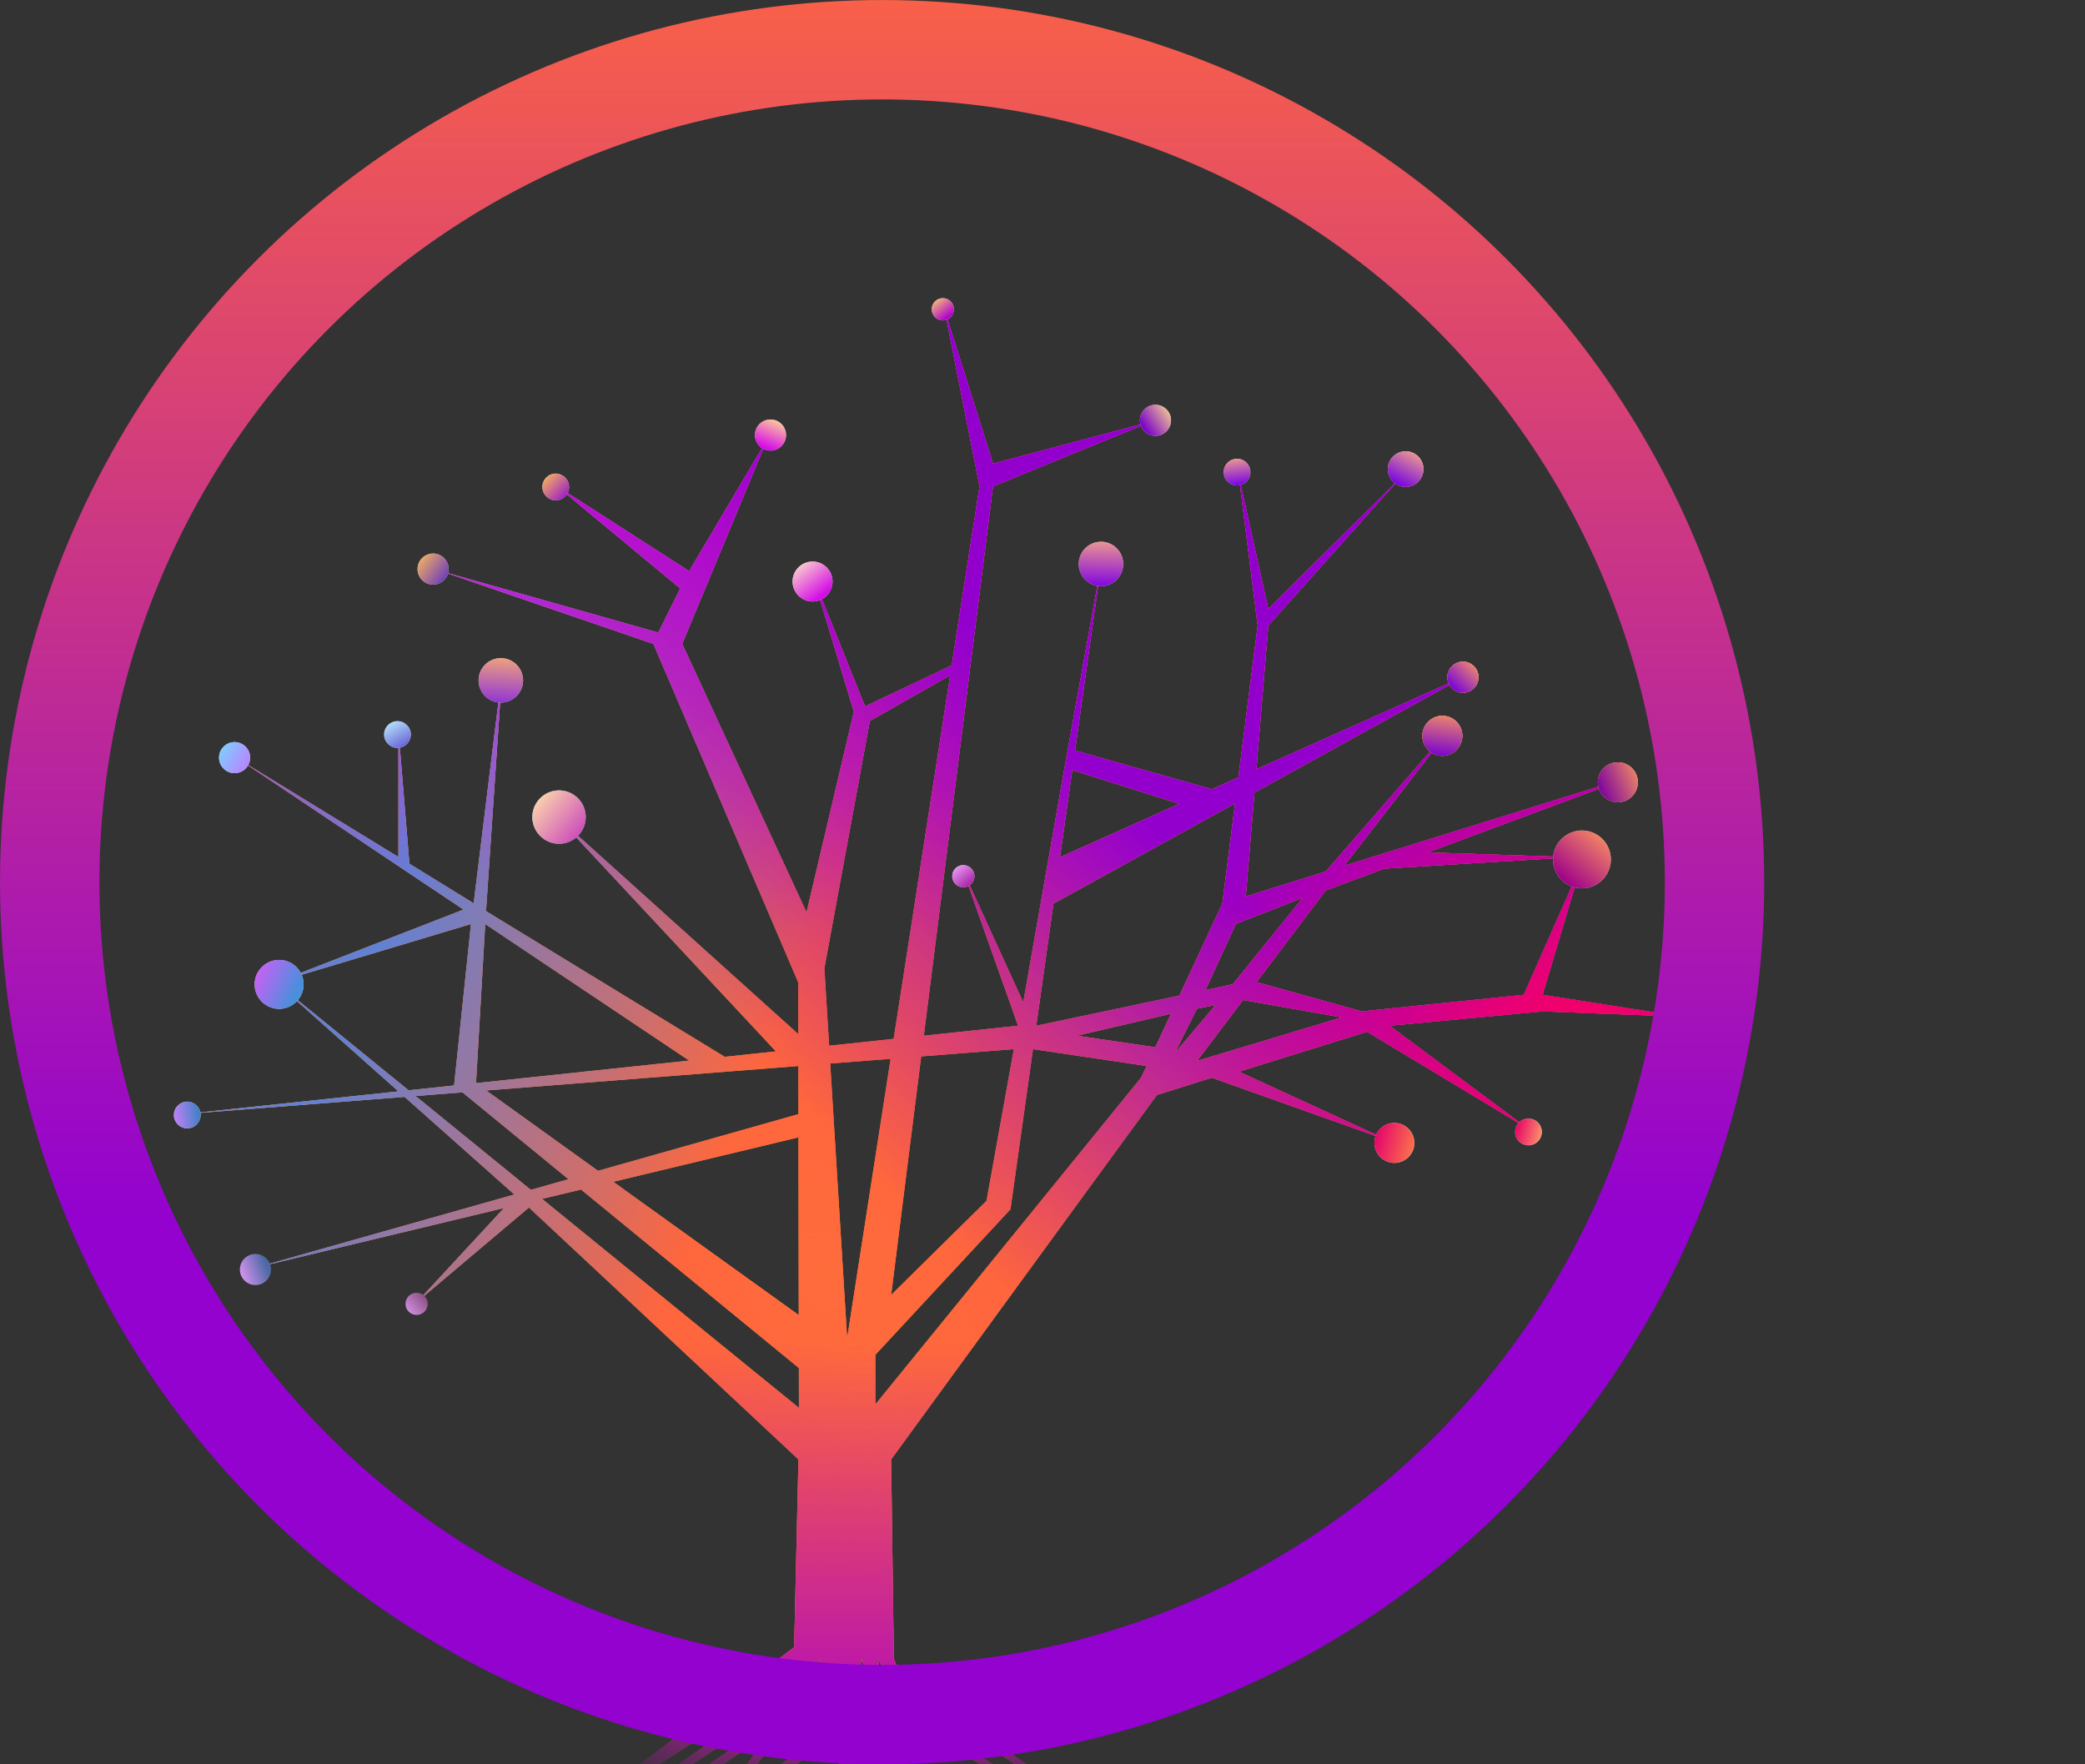 <svg xmlns="http://www.w3.org/2000/svg" width="39" height="33" viewBox="0 0 39 33" fill="none">
  <rect x="0" y="0" width="39" height="33" fill="#333333" stroke="none"/>
  <mask id="mask0_141_1257" style="mask-type:alpha" maskUnits="userSpaceOnUse" x="0" y="0" width="33" height="33">
    <circle cx="16.5" cy="16.5" r="15.57" fill="#D9D9D9" stroke="url(#paint0_linear_141_1257)" stroke-width="1.859"/>
  </mask>
  <g mask="url(#mask0_141_1257)">
    <path fill-rule="evenodd" clip-rule="evenodd" d="M28.502 18.607L25.473 18.917L23.503 18.37L24.797 16.655L25.893 16.247L29.405 16.033L26.707 15.944L30.609 14.493L25.145 16.193L27.164 13.581L24.797 16.302L23.302 16.767L23.464 14.825L27.452 12.622L23.5 14.39L23.723 11.701L26.203 8.928L23.723 11.391L23.176 8.928L23.525 11.701L23.164 14.54L22.669 14.762L20.108 14.038L20.598 10.553L19.977 14.001L19.913 14.357L19.14 18.749L18.019 16.297L19.043 19.185L17.28 19.372L18.574 9.097L21.528 7.887L18.574 8.673L17.673 5.814L18.323 9.097L17.802 12.446L17.685 12.501L16.18 13.213L15.22 10.821L15.825 12.826L15.906 13.095L15.972 13.313L15.086 17.064L12.793 12.114L12.76 12.043L12.791 11.968L14.346 8.227L12.891 10.683L10.423 9.097L12.725 11.006L12.314 11.833L8.25 10.683L12.223 12.043L14.931 18.376L14.932 19.342L10.423 15.282L14.513 19.665L13.556 19.767L9.091 17.042L9.395 12.55L8.86 16.896L7.658 16.155L7.453 13.672V16.03L4.479 14.209L8.67 17.013L5.163 18.376L8.81 17.283L8.494 20.303L7.642 20.393L5.163 18.376L7.453 20.413L3.433 20.839L7.568 20.516L9.621 22.342L4.794 23.707L9.427 22.595L7.806 24.347L9.894 22.585L14.935 27.297L14.855 30.809L11.469 33.389L9.097 33.888L11.469 33.555L15.38 31.017L14.964 31.433L11.469 33.846L9.097 34.263L11.469 33.971L14.881 31.724L14.59 32.099L11.469 34.221L9.097 34.596L11.469 34.387L14.423 32.39L13.966 33.014L11.469 34.596L9.097 34.72H11.469L14.049 33.139L15.63 31.1V32.224L10.678 36.01L15.921 32.265L16.129 31.017L16.296 32.141L14.839 34.221L12.468 35.927L15.089 34.346L16.296 32.515L17.128 34.096L19.874 35.927L17.378 33.971L16.462 32.39L16.587 32.099L16.421 31.017L17.003 32.182L20.332 34.221L22.204 34.263L20.332 34.096L17.128 32.099L16.878 31.6L20.332 33.888L22.204 34.096L20.332 33.763L16.878 31.433L16.716 31.017V30.809L16.669 27.297L21.64 20.481L22.669 20.157L25.994 21.341L23.176 20.044L25.571 19.298L28.587 21.115L25.994 19.185L28.855 18.917L31.461 19.016L28.855 18.607L29.587 16.155L28.502 18.607ZM21.344 20.157L16.373 26.27V25.341L18.901 22.618L19.322 19.623L21.447 19.938L21.344 20.157ZM24.37 16.792L23.117 17.28L22.548 18.52L23.059 18.409L24.37 16.792ZM25.099 19.029L22.392 19.843L23.251 18.704L25.099 19.029ZM19.384 19.185L22.061 18.622L22.864 16.902L23.102 15.025L19.705 16.902L19.384 19.185ZM20.145 19.372L21.61 19.588L21.903 18.96L20.145 19.372ZM22.738 18.796L22.387 18.868L21.977 19.695L22.738 18.796ZM15.42 18.113L16.27 13.485L17.774 12.629L16.716 19.431L15.509 19.559L15.42 18.113ZM19.827 16.033L22.061 15.034L20.057 14.403L19.827 16.033ZM18.453 22.46L18.964 19.623L17.231 19.759L16.669 24.221L18.453 22.46ZM15.529 19.892L15.846 25.032L16.659 19.804L15.529 19.892ZM14.935 20.839L14.933 19.939L9.094 20.396L11.186 21.899L14.935 20.839ZM14.941 24.598L14.935 21.273L11.471 22.104L14.941 24.598ZM14.944 26.333L14.943 25.587L10.868 22.249L10.139 22.424L14.944 26.333ZM7.773 20.5L9.93 22.255L10.633 22.056L8.65 20.431L7.773 20.5ZM8.904 20.259L12.891 19.837L9.076 17.283L8.904 20.259Z" fill="#FF8744"/>
    <path fill-rule="evenodd" clip-rule="evenodd" d="M28.502 18.607L25.473 18.917L23.503 18.37L24.797 16.655L25.893 16.247L29.405 16.033L26.707 15.944L30.609 14.493L25.145 16.193L27.164 13.581L24.797 16.302L23.302 16.767L23.464 14.825L27.452 12.622L23.5 14.39L23.723 11.701L26.203 8.928L23.723 11.391L23.176 8.928L23.525 11.701L23.164 14.54L22.669 14.762L20.108 14.038L20.598 10.553L19.977 14.001L19.913 14.357L19.14 18.749L18.019 16.297L19.043 19.185L17.28 19.372L18.574 9.097L21.528 7.887L18.574 8.673L17.673 5.814L18.323 9.097L17.802 12.446L17.685 12.501L16.18 13.213L15.22 10.821L15.825 12.826L15.906 13.095L15.972 13.313L15.086 17.064L12.793 12.114L12.76 12.043L12.791 11.968L14.346 8.227L12.891 10.683L10.423 9.097L12.725 11.006L12.314 11.833L8.25 10.683L12.223 12.043L14.931 18.376L14.932 19.342L10.423 15.282L14.513 19.665L13.556 19.767L9.091 17.042L9.395 12.55L8.86 16.896L7.658 16.155L7.453 13.672V16.03L4.479 14.209L8.67 17.013L5.163 18.376L8.81 17.283L8.494 20.303L7.642 20.393L5.163 18.376L7.453 20.413L3.433 20.839L7.568 20.516L9.621 22.342L4.794 23.707L9.427 22.595L7.806 24.347L9.894 22.585L14.935 27.297L14.855 30.809L11.469 33.389L9.097 33.888L11.469 33.555L15.38 31.017L14.964 31.433L11.469 33.846L9.097 34.263L11.469 33.971L14.881 31.724L14.59 32.099L11.469 34.221L9.097 34.596L11.469 34.387L14.423 32.39L13.966 33.014L11.469 34.596L9.097 34.72H11.469L14.049 33.139L15.63 31.1V32.224L10.678 36.01L15.921 32.265L16.129 31.017L16.296 32.141L14.839 34.221L12.468 35.927L15.089 34.346L16.296 32.515L17.128 34.096L19.874 35.927L17.378 33.971L16.462 32.39L16.587 32.099L16.421 31.017L17.003 32.182L20.332 34.221L22.204 34.263L20.332 34.096L17.128 32.099L16.878 31.6L20.332 33.888L22.204 34.096L20.332 33.763L16.878 31.433L16.716 31.017V30.809L16.669 27.297L21.64 20.481L22.669 20.157L25.994 21.341L23.176 20.044L25.571 19.298L28.587 21.115L25.994 19.185L28.855 18.917L31.461 19.016L28.855 18.607L29.587 16.155L28.502 18.607ZM21.344 20.157L16.373 26.27V25.341L18.901 22.618L19.322 19.623L21.447 19.938L21.344 20.157ZM24.37 16.792L23.117 17.28L22.548 18.52L23.059 18.409L24.37 16.792ZM25.099 19.029L22.392 19.843L23.251 18.704L25.099 19.029ZM19.384 19.185L22.061 18.622L22.864 16.902L23.102 15.025L19.705 16.902L19.384 19.185ZM20.145 19.372L21.61 19.588L21.903 18.96L20.145 19.372ZM22.738 18.796L22.387 18.868L21.977 19.695L22.738 18.796ZM15.42 18.113L16.27 13.485L17.774 12.629L16.716 19.431L15.509 19.559L15.42 18.113ZM19.827 16.033L22.061 15.034L20.057 14.403L19.827 16.033ZM18.453 22.46L18.964 19.623L17.231 19.759L16.669 24.221L18.453 22.46ZM15.529 19.892L15.846 25.032L16.659 19.804L15.529 19.892ZM14.935 20.839L14.933 19.939L9.094 20.396L11.186 21.899L14.935 20.839ZM14.941 24.598L14.935 21.273L11.471 22.104L14.941 24.598ZM14.944 26.333L14.943 25.587L10.868 22.249L10.139 22.424L14.944 26.333ZM7.773 20.5L9.93 22.255L10.633 22.056L8.65 20.431L7.773 20.5ZM8.904 20.259L12.891 19.837L9.076 17.283L8.904 20.259Z" fill="url(#paint1_diamond_141_1257)"/>
    <path fill-rule="evenodd" clip-rule="evenodd" d="M28.502 18.607L25.473 18.917L23.503 18.37L24.797 16.655L25.893 16.247L29.405 16.033L26.707 15.944L30.609 14.493L25.145 16.193L27.164 13.581L24.797 16.302L23.302 16.767L23.464 14.825L27.452 12.622L23.5 14.39L23.723 11.701L26.203 8.928L23.723 11.391L23.176 8.928L23.525 11.701L23.164 14.54L22.669 14.762L20.108 14.038L20.598 10.553L19.977 14.001L19.913 14.357L19.14 18.749L18.019 16.297L19.043 19.185L17.28 19.372L18.574 9.097L21.528 7.887L18.574 8.673L17.673 5.814L18.323 9.097L17.802 12.446L17.685 12.501L16.18 13.213L15.22 10.821L15.825 12.826L15.906 13.095L15.972 13.313L15.086 17.064L12.793 12.114L12.76 12.043L12.791 11.968L14.346 8.227L12.891 10.683L10.423 9.097L12.725 11.006L12.314 11.833L8.25 10.683L12.223 12.043L14.931 18.376L14.932 19.342L10.423 15.282L14.513 19.665L13.556 19.767L9.091 17.042L9.395 12.55L8.86 16.896L7.658 16.155L7.453 13.672V16.03L4.479 14.209L8.67 17.013L5.163 18.376L8.81 17.283L8.494 20.303L7.642 20.393L5.163 18.376L7.453 20.413L3.433 20.839L7.568 20.516L9.621 22.342L4.794 23.707L9.427 22.595L7.806 24.347L9.894 22.585L14.935 27.297L14.855 30.809L11.469 33.389L9.097 33.888L11.469 33.555L15.38 31.017L14.964 31.433L11.469 33.846L9.097 34.263L11.469 33.971L14.881 31.724L14.59 32.099L11.469 34.221L9.097 34.596L11.469 34.387L14.423 32.39L13.966 33.014L11.469 34.596L9.097 34.72H11.469L14.049 33.139L15.63 31.1V32.224L10.678 36.01L15.921 32.265L16.129 31.017L16.296 32.141L14.839 34.221L12.468 35.927L15.089 34.346L16.296 32.515L17.128 34.096L19.874 35.927L17.378 33.971L16.462 32.39L16.587 32.099L16.421 31.017L17.003 32.182L20.332 34.221L22.204 34.263L20.332 34.096L17.128 32.099L16.878 31.6L20.332 33.888L22.204 34.096L20.332 33.763L16.878 31.433L16.716 31.017V30.809L16.669 27.297L21.64 20.481L22.669 20.157L25.994 21.341L23.176 20.044L25.571 19.298L28.587 21.115L25.994 19.185L28.855 18.917L31.461 19.016L28.855 18.607L29.587 16.155L28.502 18.607ZM21.344 20.157L16.373 26.27V25.341L18.901 22.618L19.322 19.623L21.447 19.938L21.344 20.157ZM24.37 16.792L23.117 17.28L22.548 18.52L23.059 18.409L24.37 16.792ZM25.099 19.029L22.392 19.843L23.251 18.704L25.099 19.029ZM19.384 19.185L22.061 18.622L22.864 16.902L23.102 15.025L19.705 16.902L19.384 19.185ZM20.145 19.372L21.61 19.588L21.903 18.96L20.145 19.372ZM22.738 18.796L22.387 18.868L21.977 19.695L22.738 18.796ZM15.42 18.113L16.27 13.485L17.774 12.629L16.716 19.431L15.509 19.559L15.42 18.113ZM19.827 16.033L22.061 15.034L20.057 14.403L19.827 16.033ZM18.453 22.46L18.964 19.623L17.231 19.759L16.669 24.221L18.453 22.46ZM15.529 19.892L15.846 25.032L16.659 19.804L15.529 19.892ZM14.935 20.839L14.933 19.939L9.094 20.396L11.186 21.899L14.935 20.839ZM14.941 24.598L14.935 21.273L11.471 22.104L14.941 24.598ZM14.944 26.333L14.943 25.587L10.868 22.249L10.139 22.424L14.944 26.333ZM7.773 20.5L9.93 22.255L10.633 22.056L8.65 20.431L7.773 20.5ZM8.904 20.259L12.891 19.837L9.076 17.283L8.904 20.259Z" fill="url(#paint2_linear_141_1257)"/>
    <path fill-rule="evenodd" clip-rule="evenodd" d="M28.502 18.607L25.473 18.917L23.503 18.37L24.797 16.655L25.893 16.247L29.405 16.033L26.707 15.944L30.609 14.493L25.145 16.193L27.164 13.581L24.797 16.302L23.302 16.767L23.464 14.825L27.452 12.622L23.5 14.39L23.723 11.701L26.203 8.928L23.723 11.391L23.176 8.928L23.525 11.701L23.164 14.54L22.669 14.762L20.108 14.038L20.598 10.553L19.977 14.001L19.913 14.357L19.14 18.749L18.019 16.297L19.043 19.185L17.28 19.372L18.574 9.097L21.528 7.887L18.574 8.673L17.673 5.814L18.323 9.097L17.802 12.446L17.685 12.501L16.18 13.213L15.22 10.821L15.825 12.826L15.906 13.095L15.972 13.313L15.086 17.064L12.793 12.114L12.76 12.043L12.791 11.968L14.346 8.227L12.891 10.683L10.423 9.097L12.725 11.006L12.314 11.833L8.25 10.683L12.223 12.043L14.931 18.376L14.932 19.342L10.423 15.282L14.513 19.665L13.556 19.767L9.091 17.042L9.395 12.55L8.86 16.896L7.658 16.155L7.453 13.672V16.03L4.479 14.209L8.67 17.013L5.163 18.376L8.81 17.283L8.494 20.303L7.642 20.393L5.163 18.376L7.453 20.413L3.433 20.839L7.568 20.516L9.621 22.342L4.794 23.707L9.427 22.595L7.806 24.347L9.894 22.585L14.935 27.297L14.855 30.809L11.469 33.389L9.097 33.888L11.469 33.555L15.38 31.017L14.964 31.433L11.469 33.846L9.097 34.263L11.469 33.971L14.881 31.724L14.59 32.099L11.469 34.221L9.097 34.596L11.469 34.387L14.423 32.39L13.966 33.014L11.469 34.596L9.097 34.72H11.469L14.049 33.139L15.63 31.1V32.224L10.678 36.01L15.921 32.265L16.129 31.017L16.296 32.141L14.839 34.221L12.468 35.927L15.089 34.346L16.296 32.515L17.128 34.096L19.874 35.927L17.378 33.971L16.462 32.39L16.587 32.099L16.421 31.017L17.003 32.182L20.332 34.221L22.204 34.263L20.332 34.096L17.128 32.099L16.878 31.6L20.332 33.888L22.204 34.096L20.332 33.763L16.878 31.433L16.716 31.017V30.809L16.669 27.297L21.64 20.481L22.669 20.157L25.994 21.341L23.176 20.044L25.571 19.298L28.587 21.115L25.994 19.185L28.855 18.917L31.461 19.016L28.855 18.607L29.587 16.155L28.502 18.607ZM21.344 20.157L16.373 26.27V25.341L18.901 22.618L19.322 19.623L21.447 19.938L21.344 20.157ZM24.37 16.792L23.117 17.28L22.548 18.52L23.059 18.409L24.37 16.792ZM25.099 19.029L22.392 19.843L23.251 18.704L25.099 19.029ZM19.384 19.185L22.061 18.622L22.864 16.902L23.102 15.025L19.705 16.902L19.384 19.185ZM20.145 19.372L21.61 19.588L21.903 18.96L20.145 19.372ZM22.738 18.796L22.387 18.868L21.977 19.695L22.738 18.796ZM15.42 18.113L16.27 13.485L17.774 12.629L16.716 19.431L15.509 19.559L15.42 18.113ZM19.827 16.033L22.061 15.034L20.057 14.403L19.827 16.033ZM18.453 22.46L18.964 19.623L17.231 19.759L16.669 24.221L18.453 22.46ZM15.529 19.892L15.846 25.032L16.659 19.804L15.529 19.892ZM14.935 20.839L14.933 19.939L9.094 20.396L11.186 21.899L14.935 20.839ZM14.941 24.598L14.935 21.273L11.471 22.104L14.941 24.598ZM14.944 26.333L14.943 25.587L10.868 22.249L10.139 22.424L14.944 26.333ZM7.773 20.5L9.93 22.255L10.633 22.056L8.65 20.431L7.773 20.5ZM8.904 20.259L12.891 19.837L9.076 17.283L8.904 20.259Z" fill="url(#paint3_linear_141_1257)"/>
    <path fill-rule="evenodd" clip-rule="evenodd" d="M28.502 18.607L25.473 18.917L23.503 18.37L24.797 16.655L25.893 16.247L29.405 16.033L26.707 15.944L30.609 14.493L25.145 16.193L27.164 13.581L24.797 16.302L23.302 16.767L23.464 14.825L27.452 12.622L23.5 14.39L23.723 11.701L26.203 8.928L23.723 11.391L23.176 8.928L23.525 11.701L23.164 14.54L22.669 14.762L20.108 14.038L20.598 10.553L19.977 14.001L19.913 14.357L19.14 18.749L18.019 16.297L19.043 19.185L17.28 19.372L18.574 9.097L21.528 7.887L18.574 8.673L17.673 5.814L18.323 9.097L17.802 12.446L17.685 12.501L16.18 13.213L15.22 10.821L15.825 12.826L15.906 13.095L15.972 13.313L15.086 17.064L12.793 12.114L12.76 12.043L12.791 11.968L14.346 8.227L12.891 10.683L10.423 9.097L12.725 11.006L12.314 11.833L8.25 10.683L12.223 12.043L14.931 18.376L14.932 19.342L10.423 15.282L14.513 19.665L13.556 19.767L9.091 17.042L9.395 12.55L8.86 16.896L7.658 16.155L7.453 13.672V16.03L4.479 14.209L8.67 17.013L5.163 18.376L8.81 17.283L8.494 20.303L7.642 20.393L5.163 18.376L7.453 20.413L3.433 20.839L7.568 20.516L9.621 22.342L4.794 23.707L9.427 22.595L7.806 24.347L9.894 22.585L14.935 27.297L14.855 30.809L11.469 33.389L9.097 33.888L11.469 33.555L15.38 31.017L14.964 31.433L11.469 33.846L9.097 34.263L11.469 33.971L14.881 31.724L14.59 32.099L11.469 34.221L9.097 34.596L11.469 34.387L14.423 32.39L13.966 33.014L11.469 34.596L9.097 34.72H11.469L14.049 33.139L15.63 31.1V32.224L10.678 36.01L15.921 32.265L16.129 31.017L16.296 32.141L14.839 34.221L12.468 35.927L15.089 34.346L16.296 32.515L17.128 34.096L19.874 35.927L17.378 33.971L16.462 32.39L16.587 32.099L16.421 31.017L17.003 32.182L20.332 34.221L22.204 34.263L20.332 34.096L17.128 32.099L16.878 31.6L20.332 33.888L22.204 34.096L20.332 33.763L16.878 31.433L16.716 31.017V30.809L16.669 27.297L21.64 20.481L22.669 20.157L25.994 21.341L23.176 20.044L25.571 19.298L28.587 21.115L25.994 19.185L28.855 18.917L31.461 19.016L28.855 18.607L29.587 16.155L28.502 18.607ZM21.344 20.157L16.373 26.27V25.341L18.901 22.618L19.322 19.623L21.447 19.938L21.344 20.157ZM24.37 16.792L23.117 17.28L22.548 18.52L23.059 18.409L24.37 16.792ZM25.099 19.029L22.392 19.843L23.251 18.704L25.099 19.029ZM19.384 19.185L22.061 18.622L22.864 16.902L23.102 15.025L19.705 16.902L19.384 19.185ZM20.145 19.372L21.61 19.588L21.903 18.96L20.145 19.372ZM22.738 18.796L22.387 18.868L21.977 19.695L22.738 18.796ZM15.42 18.113L16.27 13.485L17.774 12.629L16.716 19.431L15.509 19.559L15.42 18.113ZM19.827 16.033L22.061 15.034L20.057 14.403L19.827 16.033ZM18.453 22.46L18.964 19.623L17.231 19.759L16.669 24.221L18.453 22.46ZM15.529 19.892L15.846 25.032L16.659 19.804L15.529 19.892ZM14.935 20.839L14.933 19.939L9.094 20.396L11.186 21.899L14.935 20.839ZM14.941 24.598L14.935 21.273L11.471 22.104L14.941 24.598ZM14.944 26.333L14.943 25.587L10.868 22.249L10.139 22.424L14.944 26.333ZM7.773 20.5L9.93 22.255L10.633 22.056L8.65 20.431L7.773 20.5ZM8.904 20.259L12.891 19.837L9.076 17.283L8.904 20.259Z" fill="url(#paint4_linear_141_1257)"/>
    <path fill-rule="evenodd" clip-rule="evenodd" d="M28.502 18.607L25.473 18.917L23.503 18.37L24.797 16.655L25.893 16.247L29.405 16.033L26.707 15.944L30.609 14.493L25.145 16.193L27.164 13.581L24.797 16.302L23.302 16.767L23.464 14.825L27.452 12.622L23.5 14.39L23.723 11.701L26.203 8.928L23.723 11.391L23.176 8.928L23.525 11.701L23.164 14.54L22.669 14.762L20.108 14.038L20.598 10.553L19.977 14.001L19.913 14.357L19.14 18.749L18.019 16.297L19.043 19.185L17.28 19.372L18.574 9.097L21.528 7.887L18.574 8.673L17.673 5.814L18.323 9.097L17.802 12.446L17.685 12.501L16.18 13.213L15.22 10.821L15.825 12.826L15.906 13.095L15.972 13.313L15.086 17.064L12.793 12.114L12.76 12.043L12.791 11.968L14.346 8.227L12.891 10.683L10.423 9.097L12.725 11.006L12.314 11.833L8.25 10.683L12.223 12.043L14.931 18.376L14.932 19.342L10.423 15.282L14.513 19.665L13.556 19.767L9.091 17.042L9.395 12.55L8.86 16.896L7.658 16.155L7.453 13.672V16.03L4.479 14.209L8.67 17.013L5.163 18.376L8.81 17.283L8.494 20.303L7.642 20.393L5.163 18.376L7.453 20.413L3.433 20.839L7.568 20.516L9.621 22.342L4.794 23.707L9.427 22.595L7.806 24.347L9.894 22.585L14.935 27.297L14.855 30.809L11.469 33.389L9.097 33.888L11.469 33.555L15.38 31.017L14.964 31.433L11.469 33.846L9.097 34.263L11.469 33.971L14.881 31.724L14.59 32.099L11.469 34.221L9.097 34.596L11.469 34.387L14.423 32.39L13.966 33.014L11.469 34.596L9.097 34.72H11.469L14.049 33.139L15.63 31.1V32.224L10.678 36.01L15.921 32.265L16.129 31.017L16.296 32.141L14.839 34.221L12.468 35.927L15.089 34.346L16.296 32.515L17.128 34.096L19.874 35.927L17.378 33.971L16.462 32.39L16.587 32.099L16.421 31.017L17.003 32.182L20.332 34.221L22.204 34.263L20.332 34.096L17.128 32.099L16.878 31.6L20.332 33.888L22.204 34.096L20.332 33.763L16.878 31.433L16.716 31.017V30.809L16.669 27.297L21.64 20.481L22.669 20.157L25.994 21.341L23.176 20.044L25.571 19.298L28.587 21.115L25.994 19.185L28.855 18.917L31.461 19.016L28.855 18.607L29.587 16.155L28.502 18.607ZM21.344 20.157L16.373 26.27V25.341L18.901 22.618L19.322 19.623L21.447 19.938L21.344 20.157ZM24.37 16.792L23.117 17.28L22.548 18.52L23.059 18.409L24.37 16.792ZM25.099 19.029L22.392 19.843L23.251 18.704L25.099 19.029ZM19.384 19.185L22.061 18.622L22.864 16.902L23.102 15.025L19.705 16.902L19.384 19.185ZM20.145 19.372L21.61 19.588L21.903 18.96L20.145 19.372ZM22.738 18.796L22.387 18.868L21.977 19.695L22.738 18.796ZM15.42 18.113L16.27 13.485L17.774 12.629L16.716 19.431L15.509 19.559L15.42 18.113ZM19.827 16.033L22.061 15.034L20.057 14.403L19.827 16.033ZM18.453 22.46L18.964 19.623L17.231 19.759L16.669 24.221L18.453 22.46ZM15.529 19.892L15.846 25.032L16.659 19.804L15.529 19.892ZM14.935 20.839L14.933 19.939L9.094 20.396L11.186 21.899L14.935 20.839ZM14.941 24.598L14.935 21.273L11.471 22.104L14.941 24.598ZM14.944 26.333L14.943 25.587L10.868 22.249L10.139 22.424L14.944 26.333ZM7.773 20.5L9.93 22.255L10.633 22.056L8.65 20.431L7.773 20.5ZM8.904 20.259L12.891 19.837L9.076 17.283L8.904 20.259Z" fill="url(#paint5_diamond_141_1257)"/>
    <path fill-rule="evenodd" clip-rule="evenodd" d="M28.502 18.607L25.473 18.917L23.503 18.37L24.797 16.655L25.893 16.247L29.405 16.033L26.707 15.944L30.609 14.493L25.145 16.193L27.164 13.581L24.797 16.302L23.302 16.767L23.464 14.825L27.452 12.622L23.5 14.39L23.723 11.701L26.203 8.928L23.723 11.391L23.176 8.928L23.525 11.701L23.164 14.54L22.669 14.762L20.108 14.038L20.598 10.553L19.977 14.001L19.913 14.357L19.14 18.749L18.019 16.297L19.043 19.185L17.28 19.372L18.574 9.097L21.528 7.887L18.574 8.673L17.673 5.814L18.323 9.097L17.802 12.446L17.685 12.501L16.18 13.213L15.22 10.821L15.825 12.826L15.906 13.095L15.972 13.313L15.086 17.064L12.793 12.114L12.76 12.043L12.791 11.968L14.346 8.227L12.891 10.683L10.423 9.097L12.725 11.006L12.314 11.833L8.25 10.683L12.223 12.043L14.931 18.376L14.932 19.342L10.423 15.282L14.513 19.665L13.556 19.767L9.091 17.042L9.395 12.55L8.86 16.896L7.658 16.155L7.453 13.672V16.03L4.479 14.209L8.67 17.013L5.163 18.376L8.81 17.283L8.494 20.303L7.642 20.393L5.163 18.376L7.453 20.413L3.433 20.839L7.568 20.516L9.621 22.342L4.794 23.707L9.427 22.595L7.806 24.347L9.894 22.585L14.935 27.297L14.855 30.809L11.469 33.389L9.097 33.888L11.469 33.555L15.38 31.017L14.964 31.433L11.469 33.846L9.097 34.263L11.469 33.971L14.881 31.724L14.59 32.099L11.469 34.221L9.097 34.596L11.469 34.387L14.423 32.39L13.966 33.014L11.469 34.596L9.097 34.72H11.469L14.049 33.139L15.63 31.1V32.224L10.678 36.01L15.921 32.265L16.129 31.017L16.296 32.141L14.839 34.221L12.468 35.927L15.089 34.346L16.296 32.515L17.128 34.096L19.874 35.927L17.378 33.971L16.462 32.39L16.587 32.099L16.421 31.017L17.003 32.182L20.332 34.221L22.204 34.263L20.332 34.096L17.128 32.099L16.878 31.6L20.332 33.888L22.204 34.096L20.332 33.763L16.878 31.433L16.716 31.017V30.809L16.669 27.297L21.64 20.481L22.669 20.157L25.994 21.341L23.176 20.044L25.571 19.298L28.587 21.115L25.994 19.185L28.855 18.917L31.461 19.016L28.855 18.607L29.587 16.155L28.502 18.607ZM21.344 20.157L16.373 26.27V25.341L18.901 22.618L19.322 19.623L21.447 19.938L21.344 20.157ZM24.37 16.792L23.117 17.28L22.548 18.52L23.059 18.409L24.37 16.792ZM25.099 19.029L22.392 19.843L23.251 18.704L25.099 19.029ZM19.384 19.185L22.061 18.622L22.864 16.902L23.102 15.025L19.705 16.902L19.384 19.185ZM20.145 19.372L21.61 19.588L21.903 18.96L20.145 19.372ZM22.738 18.796L22.387 18.868L21.977 19.695L22.738 18.796ZM15.42 18.113L16.27 13.485L17.774 12.629L16.716 19.431L15.509 19.559L15.42 18.113ZM19.827 16.033L22.061 15.034L20.057 14.403L19.827 16.033ZM18.453 22.46L18.964 19.623L17.231 19.759L16.669 24.221L18.453 22.46ZM15.529 19.892L15.846 25.032L16.659 19.804L15.529 19.892ZM14.935 20.839L14.933 19.939L9.094 20.396L11.186 21.899L14.935 20.839ZM14.941 24.598L14.935 21.273L11.471 22.104L14.941 24.598ZM14.944 26.333L14.943 25.587L10.868 22.249L10.139 22.424L14.944 26.333ZM7.773 20.5L9.93 22.255L10.633 22.056L8.65 20.431L7.773 20.5ZM8.904 20.259L12.891 19.837L9.076 17.283L8.904 20.259Z" fill="url(#paint6_diamond_141_1257)"/>
    <circle cx="7.793" cy="24.387" r="0.208" fill="url(#paint7_linear_141_1257)"/>
    <circle cx="4.778" cy="23.745" r="0.291" fill="url(#paint8_linear_141_1257)"/>
    <circle cx="3.503" cy="20.855" r="0.25" fill="#D9D9D9"/>
    <circle cx="3.503" cy="20.855" r="0.25" fill="url(#paint9_linear_141_1257)"/>
    <circle cx="5.221" cy="18.412" r="0.458" fill="#D9D9D9"/>
    <circle cx="5.221" cy="18.412" r="0.458" fill="url(#paint10_linear_141_1257)"/>
    <circle cx="7.435" cy="13.739" r="0.25" fill="#D9D9D9"/>
    <circle cx="7.435" cy="13.739" r="0.25" fill="url(#paint11_linear_141_1257)"/>
    <circle cx="4.388" cy="14.171" r="0.291" transform="rotate(165 4.388 14.171)" fill="#D9D9D9"/>
    <circle cx="4.388" cy="14.171" r="0.291" transform="rotate(165 4.388 14.171)" fill="url(#paint12_linear_141_1257)"/>
    <circle cx="9.368" cy="12.726" r="0.416" fill="#D9D9D9"/>
    <circle cx="9.368" cy="12.726" r="0.416" fill="url(#paint13_linear_141_1257)"/>
    <circle cx="10.457" cy="15.283" r="0.499" fill="#D9D9D9"/>
    <circle cx="10.457" cy="15.283" r="0.499" fill="url(#paint14_linear_141_1257)"/>
    <circle cx="10.457" cy="15.283" r="0.499" fill="url(#paint15_linear_141_1257)"/>
    <circle cx="8.101" cy="10.644" r="0.291" fill="#D9D9D9"/>
    <circle cx="8.101" cy="10.644" r="0.291" fill="url(#paint16_linear_141_1257)"/>
    <circle cx="10.395" cy="9.108" r="0.25" fill="#D9D9D9"/>
    <circle cx="10.395" cy="9.108" r="0.25" fill="url(#paint17_linear_141_1257)"/>
    <circle cx="14.412" cy="8.137" r="0.291" transform="rotate(45 14.412 8.137)" fill="#D9D9D9"/>
    <circle cx="14.412" cy="8.137" r="0.291" transform="rotate(45 14.412 8.137)" fill="url(#paint18_linear_141_1257)"/>
    <circle cx="15.199" cy="10.877" r="0.374" fill="#D9D9D9"/>
    <circle cx="15.199" cy="10.877" r="0.374" fill="url(#paint19_linear_141_1257)"/>
    <circle cx="21.613" cy="7.862" r="0.291" transform="rotate(90 21.613 7.862)" fill="#D9D9D9"/>
    <circle cx="21.613" cy="7.862" r="0.291" transform="rotate(90 21.613 7.862)" fill="url(#paint20_linear_141_1257)"/>
    <circle cx="20.594" cy="10.549" r="0.416" transform="rotate(47.423 20.594 10.549)" fill="#D9D9D9"/>
    <circle cx="20.594" cy="10.549" r="0.416" transform="rotate(47.423 20.594 10.549)" fill="url(#paint21_linear_141_1257)"/>
    <circle cx="23.139" cy="8.831" r="0.25" transform="rotate(38.627 23.139 8.831)" fill="#D9D9D9"/>
    <circle cx="23.139" cy="8.831" r="0.25" transform="rotate(38.627 23.139 8.831)" fill="url(#paint22_linear_141_1257)"/>
    <circle cx="26.293" cy="8.774" r="0.333" transform="rotate(75 26.293 8.774)" fill="#D9D9D9"/>
    <circle cx="26.293" cy="8.774" r="0.333" transform="rotate(75 26.293 8.774)" fill="url(#paint23_linear_141_1257)"/>
    <circle cx="26.293" cy="8.774" r="0.333" transform="rotate(75 26.293 8.774)" fill="url(#paint24_linear_141_1257)"/>
    <circle cx="27.364" cy="12.667" r="0.291" transform="rotate(90 27.364 12.667)" fill="#D9D9D9"/>
    <circle cx="27.364" cy="12.667" r="0.291" transform="rotate(90 27.364 12.667)" fill="url(#paint25_linear_141_1257)"/>
    <circle cx="27.364" cy="12.667" r="0.291" transform="rotate(90 27.364 12.667)" fill="url(#paint26_linear_141_1257)"/>
    <circle cx="27.364" cy="12.667" r="0.291" transform="rotate(90 27.364 12.667)" fill="url(#paint27_linear_141_1257)"/>
    <circle cx="26.979" cy="13.763" r="0.374" transform="rotate(55.262 26.979 13.763)" fill="#D9D9D9"/>
    <circle cx="26.979" cy="13.763" r="0.374" transform="rotate(55.262 26.979 13.763)" fill="url(#paint28_linear_141_1257)"/>
    <circle cx="26.979" cy="13.763" r="0.374" transform="rotate(55.262 26.979 13.763)" fill="url(#paint29_linear_141_1257)"/>
    <circle cx="26.979" cy="13.763" r="0.374" transform="rotate(55.262 26.979 13.763)" fill="url(#paint30_linear_141_1257)"/>
    <circle cx="30.262" cy="14.632" r="0.374" transform="rotate(86.101 30.262 14.632)" fill="#D9D9D9"/>
    <circle cx="30.262" cy="14.632" r="0.374" transform="rotate(86.101 30.262 14.632)" fill="url(#paint31_linear_141_1257)"/>
    <circle cx="30.262" cy="14.632" r="0.374" transform="rotate(86.101 30.262 14.632)" fill="url(#paint32_linear_141_1257)"/>
    <circle cx="29.59" cy="16.075" r="0.541" transform="rotate(73.524 29.59 16.075)" fill="#D9D9D9"/>
    <circle cx="29.59" cy="16.075" r="0.541" transform="rotate(73.524 29.59 16.075)" fill="url(#paint33_linear_141_1257)"/>
    <circle cx="31.489" cy="19.067" r="0.291" transform="rotate(142.815 31.489 19.067)" fill="#D9D9D9"/>
    <circle cx="31.489" cy="19.067" r="0.291" transform="rotate(142.815 31.489 19.067)" fill="url(#paint34_linear_141_1257)"/>
    <circle cx="28.59" cy="21.172" r="0.25" transform="rotate(150 28.59 21.172)" fill="#D9D9D9"/>
    <circle cx="28.59" cy="21.172" r="0.25" transform="rotate(150 28.59 21.172)" fill="url(#paint35_linear_141_1257)"/>
    <circle cx="26.082" cy="21.377" r="0.374" transform="rotate(150.835 26.082 21.377)" fill="#D9D9D9"/>
    <circle cx="26.082" cy="21.377" r="0.374" transform="rotate(150.835 26.082 21.377)" fill="url(#paint36_linear_141_1257)"/>
    <circle cx="18.019" cy="16.389" r="0.208" fill="#D9D9D9"/>
    <circle cx="18.019" cy="16.389" r="0.208" fill="url(#paint37_linear_141_1257)"/>
    <circle cx="17.636" cy="5.785" r="0.208" fill="#D9D9D9"/>
    <circle cx="17.636" cy="5.785" r="0.208" fill="url(#paint38_linear_141_1257)"/>
  </g>
  <circle cx="16.5" cy="16.5" r="15.57" stroke="url(#paint39_linear_141_1257)" stroke-width="1.859"/>
  <defs>
    <linearGradient id="paint0_linear_141_1257" x1="16.5" y1="0" x2="16.5" y2="33" gradientUnits="userSpaceOnUse">
      <stop stop-color="#F86049"/>
      <stop offset="0.69" stop-color="#9302CF"/>
    </linearGradient>
    <radialGradient id="paint1_diamond_141_1257" cx="0" cy="0" r="1" gradientUnits="userSpaceOnUse" gradientTransform="translate(15.435 23.813) rotate(56.01) scale(7.754 4.392)">
      <stop stop-color="#FF8934"/>
      <stop offset="1" stop-color="#FE7A30" stop-opacity="0.68"/>
    </radialGradient>
    <linearGradient id="paint2_linear_141_1257" x1="16.53" y1="31.456" x2="16.53" y2="25.136" gradientUnits="userSpaceOnUse">
      <stop stop-color="#A91CC1"/>
      <stop offset="1" stop-color="#A91CC1" stop-opacity="0"/>
    </linearGradient>
    <linearGradient id="paint3_linear_141_1257" x1="12.81" y1="23.545" x2="-5.087" y2="16.129" gradientUnits="userSpaceOnUse">
      <stop stop-color="#35A5F6" stop-opacity="0"/>
      <stop offset="0.393" stop-color="#35A5F6"/>
      <stop offset="1" stop-color="#35A5F6" stop-opacity="0.37"/>
    </linearGradient>
    <linearGradient id="paint4_linear_141_1257" x1="13.656" y1="7.68" x2="12.91" y2="17.124" gradientUnits="userSpaceOnUse">
      <stop stop-color="#FA00FF"/>
      <stop offset="1" stop-color="#FA00FF" stop-opacity="0"/>
    </linearGradient>
    <radialGradient id="paint5_diamond_141_1257" cx="0" cy="0" r="1" gradientUnits="userSpaceOnUse" gradientTransform="translate(29.175 6.833) rotate(134.682) scale(19.801 33.868)">
      <stop stop-color="#7600EC"/>
      <stop offset="0.582" stop-color="#7600EC"/>
      <stop offset="1" stop-color="#7600EC" stop-opacity="0"/>
    </radialGradient>
    <radialGradient id="paint6_diamond_141_1257" cx="0" cy="0" r="1" gradientUnits="userSpaceOnUse" gradientTransform="translate(29.688 19.701) rotate(177.332) scale(8.036 7.459)">
      <stop stop-color="#FF005C"/>
      <stop offset="1" stop-color="#FF005C" stop-opacity="0.21"/>
    </radialGradient>
    <linearGradient id="paint7_linear_141_1257" x1="7.963" y1="24.233" x2="7.585" y2="24.553" gradientUnits="userSpaceOnUse">
      <stop stop-color="#884D81"/>
      <stop offset="1" stop-color="#D795E7"/>
    </linearGradient>
    <linearGradient id="paint8_linear_141_1257" x1="4.985" y1="23.672" x2="4.397" y2="23.89" gradientUnits="userSpaceOnUse">
      <stop stop-color="#4D69A6"/>
      <stop offset="1" stop-color="#F19CFF"/>
    </linearGradient>
    <linearGradient id="paint9_linear_141_1257" x1="3.768" y1="20.823" x2="3.164" y2="20.893" gradientUnits="userSpaceOnUse">
      <stop stop-color="#3780C3"/>
      <stop offset="1" stop-color="#D782FF"/>
    </linearGradient>
    <linearGradient id="paint10_linear_141_1257" x1="5.573" y1="18.521" x2="4.499" y2="18.044" gradientUnits="userSpaceOnUse">
      <stop stop-color="#4790DC"/>
      <stop offset="1" stop-color="#FB4EFF"/>
    </linearGradient>
    <linearGradient id="paint11_linear_141_1257" x1="7.473" y1="13.988" x2="7.185" y2="13.489" gradientUnits="userSpaceOnUse">
      <stop stop-color="#6B6AD9"/>
      <stop offset="1" stop-color="#BEF3FF"/>
    </linearGradient>
    <linearGradient id="paint12_linear_141_1257" x1="4.611" y1="14.376" x2="4.097" y2="13.879" gradientUnits="userSpaceOnUse">
      <stop stop-color="#80CCFF"/>
      <stop offset="1" stop-color="#C376FF"/>
    </linearGradient>
    <linearGradient id="paint13_linear_141_1257" x1="9.368" y1="13.142" x2="9.422" y2="12.155" gradientUnits="userSpaceOnUse">
      <stop stop-color="#9236D4"/>
      <stop offset="1" stop-color="#FEB470"/>
    </linearGradient>
    <linearGradient id="paint14_linear_141_1257" x1="10.839" y1="15.636" x2="9.957" y2="14.784" gradientUnits="userSpaceOnUse">
      <stop stop-color="#067BC9"/>
      <stop offset="1" stop-color="#76C8FF"/>
    </linearGradient>
    <linearGradient id="paint15_linear_141_1257" x1="10.839" y1="15.636" x2="9.957" y2="14.898" gradientUnits="userSpaceOnUse">
      <stop stop-color="#CD4EB9"/>
      <stop offset="1" stop-color="#FFDEAC"/>
    </linearGradient>
    <linearGradient id="paint16_linear_141_1257" x1="8.377" y1="10.769" x2="7.81" y2="10.353" gradientUnits="userSpaceOnUse">
      <stop stop-color="#703FB8"/>
      <stop offset="1" stop-color="#FFBD5A"/>
    </linearGradient>
    <linearGradient id="paint17_linear_141_1257" x1="10.586" y1="9.284" x2="10.146" y2="8.858" gradientUnits="userSpaceOnUse">
      <stop stop-color="#9F21C5"/>
      <stop offset="1" stop-color="#FFC451"/>
    </linearGradient>
    <linearGradient id="paint18_linear_141_1257" x1="14.511" y1="8.383" x2="14.284" y2="7.822" gradientUnits="userSpaceOnUse">
      <stop stop-color="#D708EB"/>
      <stop offset="1" stop-color="#FFD698"/>
    </linearGradient>
    <linearGradient id="paint19_linear_141_1257" x1="15.341" y1="11.165" x2="14.824" y2="10.502" gradientUnits="userSpaceOnUse">
      <stop stop-color="#D50DE6"/>
      <stop offset="1" stop-color="#FFEDC9"/>
    </linearGradient>
    <linearGradient id="paint20_linear_141_1257" x1="21.69" y1="8.118" x2="21.322" y2="7.571" gradientUnits="userSpaceOnUse">
      <stop stop-color="#7C04C9"/>
      <stop offset="1" stop-color="#FFDF8D"/>
    </linearGradient>
    <linearGradient id="paint21_linear_141_1257" x1="20.913" y1="10.843" x2="20.178" y2="10.133" gradientUnits="userSpaceOnUse">
      <stop stop-color="#8003E0"/>
      <stop offset="1" stop-color="#FFB284"/>
    </linearGradient>
    <linearGradient id="paint22_linear_141_1257" x1="23.33" y1="9.007" x2="22.889" y2="8.581" gradientUnits="userSpaceOnUse">
      <stop stop-color="#7501E5"/>
      <stop offset="1" stop-color="#FFB284"/>
    </linearGradient>
    <linearGradient id="paint23_linear_141_1257" x1="26.548" y1="9.009" x2="25.96" y2="8.441" gradientUnits="userSpaceOnUse">
      <stop stop-color="#E56317"/>
      <stop offset="1" stop-color="#FFB284"/>
    </linearGradient>
    <linearGradient id="paint24_linear_141_1257" x1="26.548" y1="9.009" x2="25.96" y2="8.441" gradientUnits="userSpaceOnUse">
      <stop stop-color="#7201E2"/>
      <stop offset="1" stop-color="#FFB284"/>
    </linearGradient>
    <linearGradient id="paint25_linear_141_1257" x1="27.587" y1="12.873" x2="27.073" y2="12.376" gradientUnits="userSpaceOnUse">
      <stop stop-color="#E56317"/>
      <stop offset="1" stop-color="#FFB284"/>
    </linearGradient>
    <linearGradient id="paint26_linear_141_1257" x1="27.587" y1="12.873" x2="27.073" y2="12.376" gradientUnits="userSpaceOnUse">
      <stop stop-color="#F45D00"/>
      <stop offset="1" stop-color="#FFB284"/>
    </linearGradient>
    <linearGradient id="paint27_linear_141_1257" x1="27.587" y1="12.873" x2="27.073" y2="12.376" gradientUnits="userSpaceOnUse">
      <stop stop-color="#7401DC"/>
      <stop offset="1" stop-color="#FF9A5E"/>
    </linearGradient>
    <linearGradient id="paint28_linear_141_1257" x1="27.266" y1="14.028" x2="26.605" y2="13.389" gradientUnits="userSpaceOnUse">
      <stop stop-color="#E56317"/>
      <stop offset="1" stop-color="#FFB284"/>
    </linearGradient>
    <linearGradient id="paint29_linear_141_1257" x1="27.266" y1="14.028" x2="26.605" y2="13.389" gradientUnits="userSpaceOnUse">
      <stop stop-color="#F45D00"/>
      <stop offset="1" stop-color="#FFB284"/>
    </linearGradient>
    <linearGradient id="paint30_linear_141_1257" x1="27.266" y1="14.028" x2="26.605" y2="13.389" gradientUnits="userSpaceOnUse">
      <stop stop-color="#7802CF"/>
      <stop offset="1" stop-color="#FF9A5E"/>
    </linearGradient>
    <linearGradient id="paint31_linear_141_1257" x1="30.549" y1="14.897" x2="29.888" y2="14.258" gradientUnits="userSpaceOnUse">
      <stop stop-color="#F45D00"/>
      <stop offset="1" stop-color="#FFB284"/>
    </linearGradient>
    <linearGradient id="paint32_linear_141_1257" x1="30.357" y1="14.997" x2="30.058" y2="14.124" gradientUnits="userSpaceOnUse">
      <stop stop-color="#7C049D"/>
      <stop offset="1" stop-color="#FF9A5E"/>
    </linearGradient>
    <linearGradient id="paint33_linear_141_1257" x1="29.731" y1="16.593" x2="29.049" y2="15.534" gradientUnits="userSpaceOnUse">
      <stop stop-color="#A00488"/>
      <stop offset="1" stop-color="#FF9A5E"/>
    </linearGradient>
    <linearGradient id="paint34_linear_141_1257" x1="31.712" y1="19.273" x2="31.198" y2="18.776" gradientUnits="userSpaceOnUse">
      <stop stop-color="#B3045C"/>
      <stop offset="1" stop-color="#FF9A5E"/>
    </linearGradient>
    <linearGradient id="paint35_linear_141_1257" x1="28.782" y1="21.348" x2="28.341" y2="20.922" gradientUnits="userSpaceOnUse">
      <stop stop-color="#E70267"/>
      <stop offset="1" stop-color="#FFAA6D"/>
    </linearGradient>
    <linearGradient id="paint36_linear_141_1257" x1="26.369" y1="21.641" x2="25.708" y2="21.002" gradientUnits="userSpaceOnUse">
      <stop stop-color="#E5026D"/>
      <stop offset="1" stop-color="#FF8744"/>
    </linearGradient>
    <linearGradient id="paint37_linear_141_1257" x1="18.107" y1="16.546" x2="17.811" y2="16.181" gradientUnits="userSpaceOnUse">
      <stop stop-color="#AF2AAC"/>
      <stop offset="1" stop-color="#EDADFD"/>
    </linearGradient>
    <linearGradient id="paint38_linear_141_1257" x1="17.71" y1="5.94" x2="17.428" y2="5.577" gradientUnits="userSpaceOnUse">
      <stop stop-color="#B105CC"/>
      <stop offset="1" stop-color="#FFD66C"/>
    </linearGradient>
    <linearGradient id="paint39_linear_141_1257" x1="16.5" y1="0" x2="16.5" y2="33" gradientUnits="userSpaceOnUse">
      <stop stop-color="#F86049"/>
      <stop offset="0.69" stop-color="#9302CF"/>
    </linearGradient>
  </defs>
</svg>